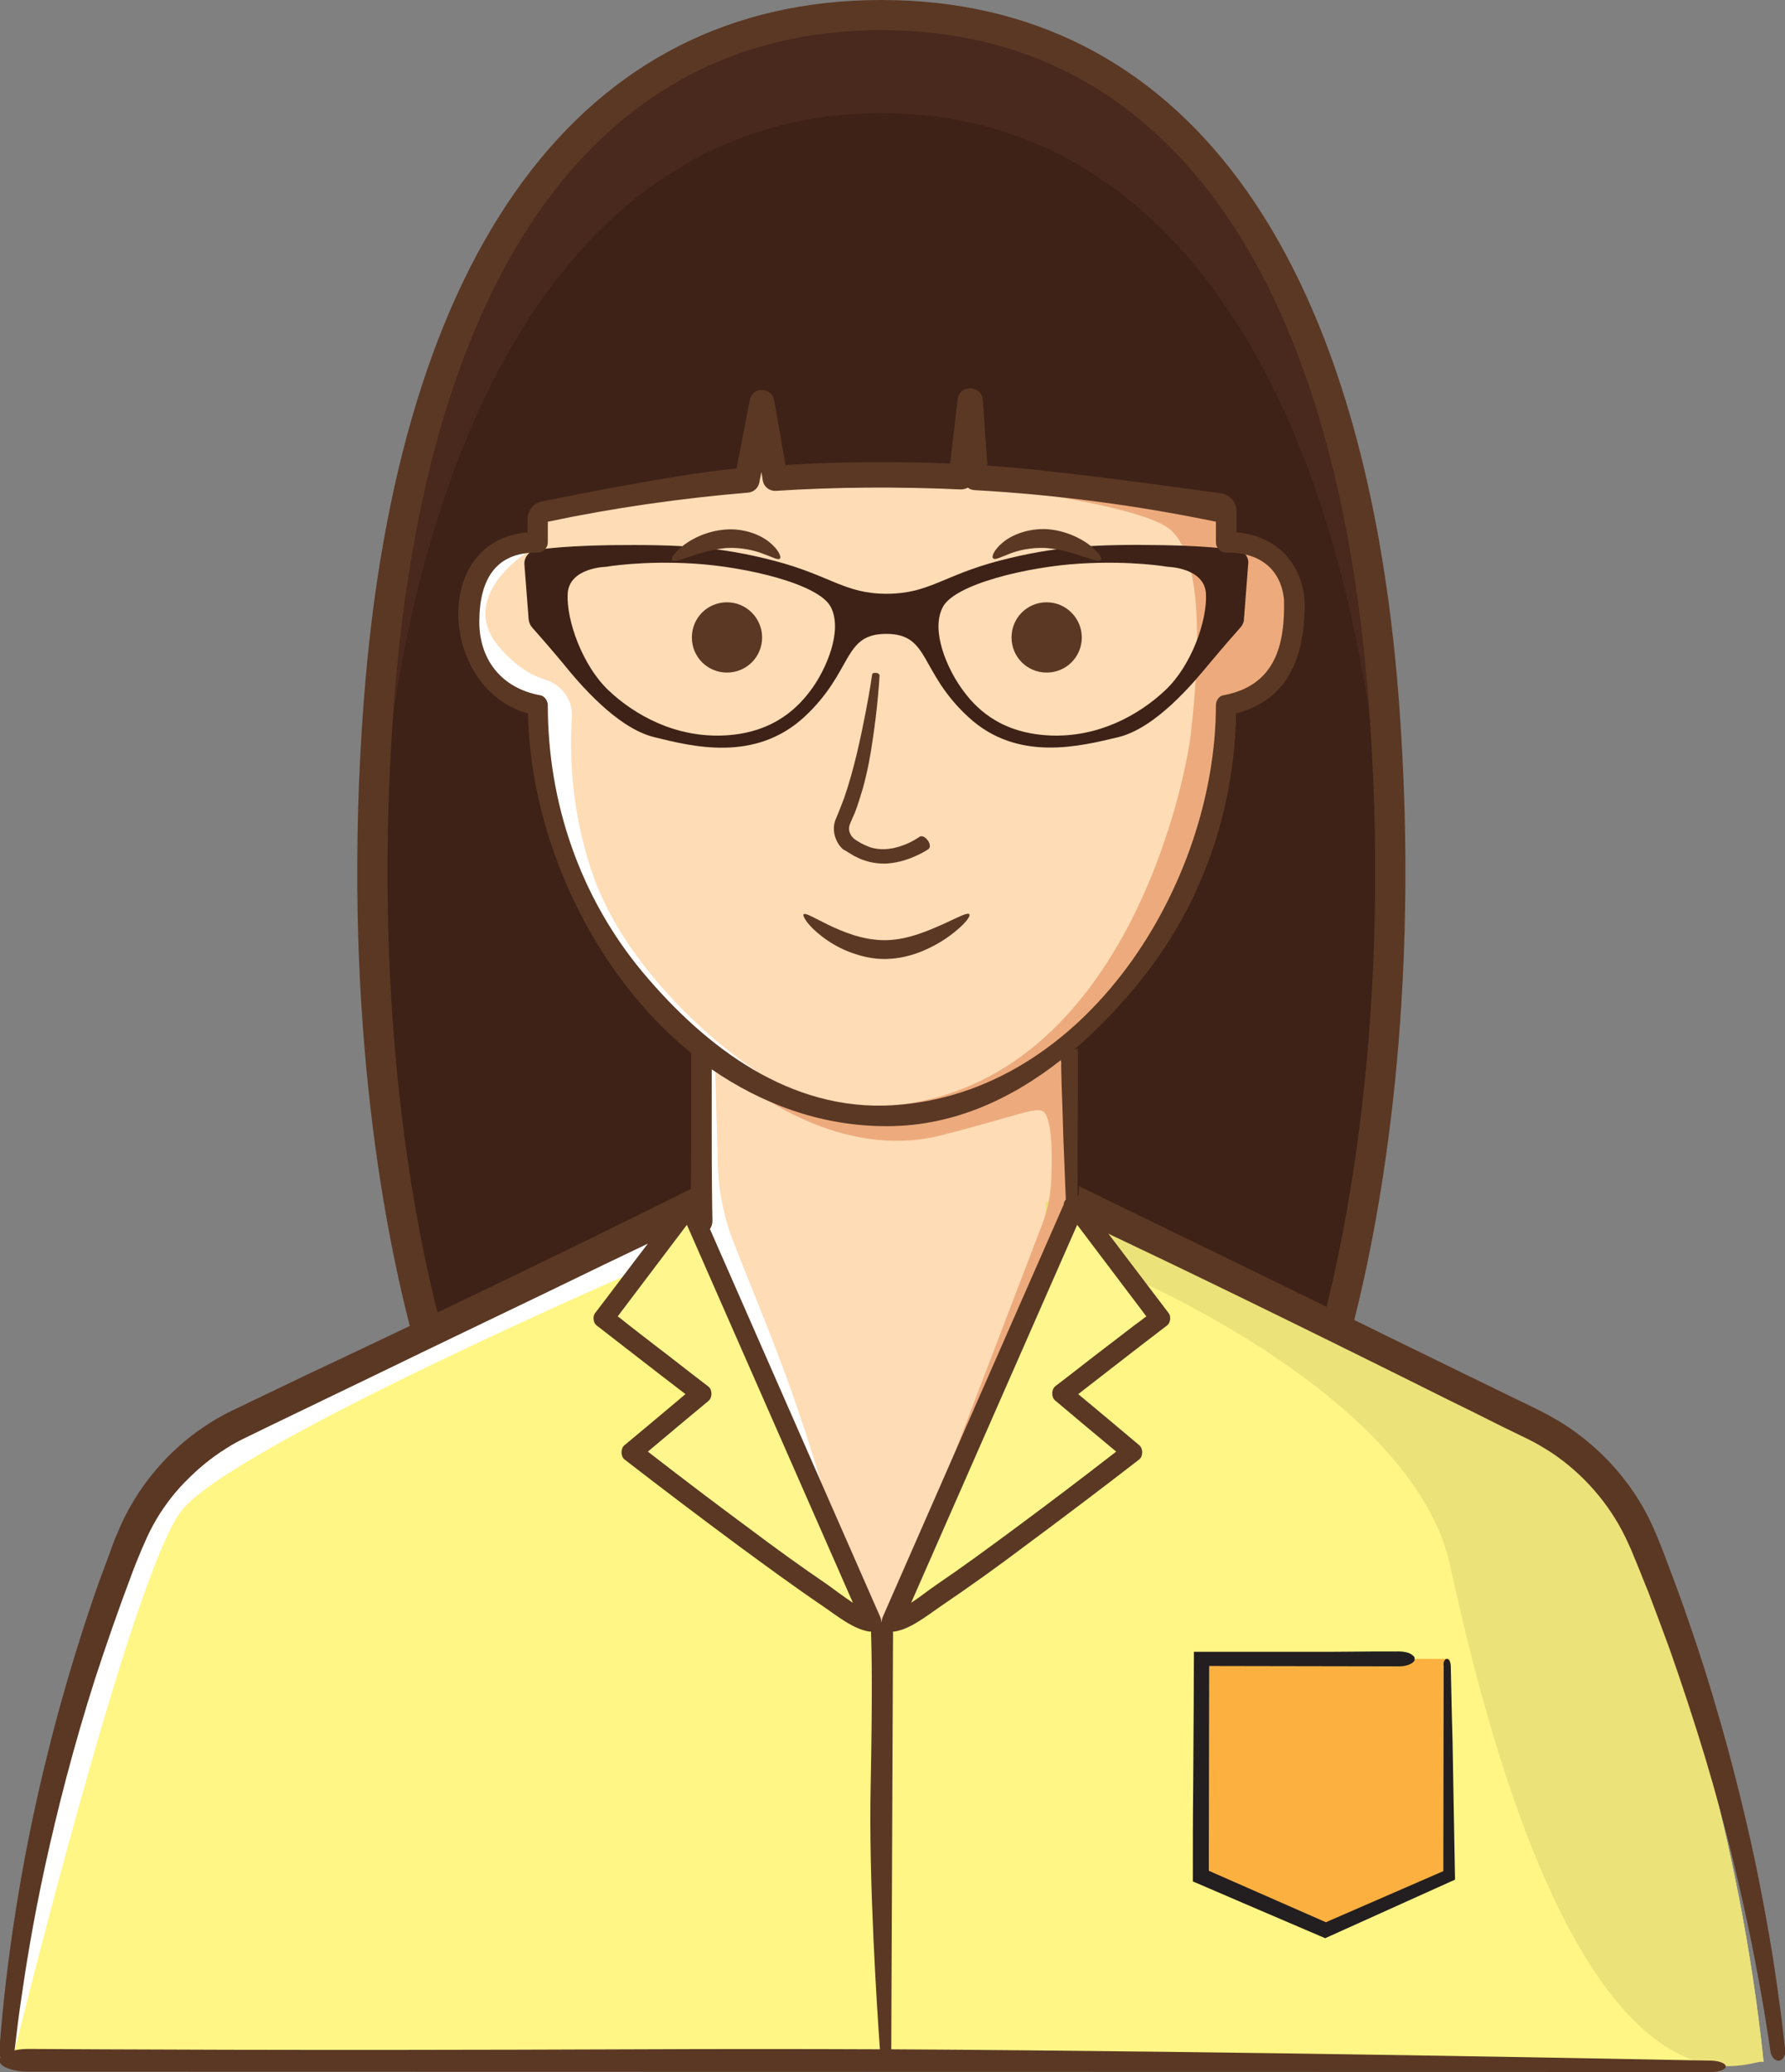 <?xml version="1.0" encoding="utf-8"?>
<!-- Generator: Adobe Illustrator 26.2.1, SVG Export Plug-In . SVG Version: 6.00 Build 0)  -->
<svg version="1.1" id="Layer_1" xmlns="http://www.w3.org/2000/svg" xmlns:xlink="http://www.w3.org/1999/xlink" x="0px" y="0px"
	 viewBox="0 0 503.1 583.8" style="enable-background:new 0 0 503.1 583.8;" xml:space="preserve">
<rect x="0" y="0" width="503.1" height="583.8" fill="#808080" stroke="none"/>
<style type="text/css">
	.st0{fill:#3E2217;}
	.st1{fill:#49281D;}
	.st2{fill:#FFF685;}
	.st3{fill:#FFFFFF;}
	.st4{fill:#FEDCB5;}
	.st5{fill:#EBE27A;}
	.st6{fill:#EDAB7D;}
	.st7{fill:#FFF78D;}
	.st8{fill:#FBB040;}
	.st9{fill:#231F20;}
	.st10{fill:#5B3824;}
</style>
<g>
	<path class="st0" d="M390,198.2c-8.9-118.7-56.1-194-141.6-194c-85.5,0-132.7,75.3-141.6,194c-8.9,118.7,17.9,191.4,17.9,191.4
		h123.8h123.8C372.2,389.6,399,316.9,390,198.2z"/>
	<path class="st1" d="M248.4,31.9c85.5,0,132.7,86.6,141.6,205.3c0.7,9.8,1.2,19.3,1.5,28.4c0.7-20.4,0.3-42.9-1.5-67.4
		c-8.9-118.7-56.1-194-141.6-194c-85.5,0-132.7,75.3-141.6,194c-1.8,24.5-2.1,47-1.5,67.4c0.3-9.2,0.8-18.6,1.5-28.4
		C115.7,118.5,162.9,31.9,248.4,31.9z"/>
	<path class="st2" d="M460.7,434.7c-5.9-14.7-17.1-26.6-31.3-33.5l-129.3-62.5h-51.5H197L67.7,401.2c-14.3,6.9-25.4,18.8-31.3,33.5
		C24.8,463.4,6.8,516.1,0,580.8h248.5h248.5C490.3,516.1,472.3,463.4,460.7,434.7z"/>
	<path class="st3" d="M4,578.3c0,0,33-134.4,47.1-152.6c14.1-18.2,129.5-68.2,129.5-68.2l10.9-16.1L67.7,401.2
		c-14.3,6.9-25.4,18.8-31.3,33.5c-11.1,27.4-28,77.1-35.4,138.1C2.9,576.3,4,578.3,4,578.3z"/>
	<path class="st4" d="M293,299.6c-12.7,9.2-28,14-43.6,14c-15.6,0-30.9-4.8-43.6-14c-2.7-2-5.4-4.1-8-6.3v57.8l50.6,106.5
		l52.5-107.1v-57.2C298.3,295.5,295.7,297.6,293,299.6z"/>
	<path class="st5" d="M429.4,401.2l-129.3-62.5h-5.4l0.7,25l22.7-4.1c0,0,80.2,33.8,90.6,81.4c36.8,170,85.9,137.9,88.3,140h0.1
		c-6.8-64.7-24.8-117.5-36.4-146.1C454.8,420,443.6,408.1,429.4,401.2z"/>
	<path class="st3" d="M201.5,298.2l0.8,29.7c0.2,7.6,1.7,15.1,4.5,22.2c8.6,22.1,16.9,40,26.9,75.5c0.4,1.2-35.9-81.8-35.9-81.8
		v-50.6L201.5,298.2z"/>
	<path class="st6" d="M300.9,293.3c-2.6,2.2-5.2,4.3-7.9,6.3c-12.7,9.2-28,14-43.6,14c-12.8,0-25.3-3.3-36.4-9.5
		c-0.8,1.5-1.4,2.5-1.4,2.5s25.2,20.5,53.6,13.3c28.4-7.2,28.8-9.9,30.4-3.4c1,3.8,0.9,10.8,0.7,16c-0.2,4.2-1,8.3-2.5,12.3
		l-27.1,70.8c0,0,1.8-2.1,4.9-5.6l29.3-59.6V293.3z"/>
	<path class="st7" d="M194.2,339.6L245.7,457c-6.2,0-67.7-47.8-67.7-47.8l19.6-16.5l-27.5-21.3L194.2,339.6z"/>
	<path class="st7" d="M302.9,339.6L251.4,457c6.2,0,67.7-47.8,67.7-47.8l-19.6-16.5l27.5-21.3L302.9,339.6z"/>
	<path class="st4" d="M364.8,169c-0.2-9.2-7.8-16.4-17-16.2l-2.3,0v-5V144c-23.3-5-46.9-8.1-70.6-9.4l-1.5-21.6l-2.4,21.4
		c-17.5-0.8-35-0.7-52.5,0.4l-3.7-21.3l-4.2,21.9c-19.8,1.6-39.5,4.5-59,8.7v3.8v5l-2.3,0c-9.2-0.2-16.8,7.1-17,16.2l-0.2,7.3
		c-0.2,11.4,8.3,21.1,19.4,22.4v2.1c0,22,6.3,43.5,18.1,62.1l0,0c9.4,14.7,21.4,27.4,35.3,37.5c12.7,9.2,28,14,43.6,14
		c15.6,0,30.9-4.8,43.6-14c14-10.1,26-22.8,35.3-37.5l0,0c11.8-18.6,18.1-40.1,18.1-62.1v-2.1c11.1-1.4,19.6-11,19.4-22.4L364.8,169
		z"/>
	<path class="st4" d="M364.8,169c-0.2-9.2-7.8-16.4-17-16.2l-2.3,0v-5V144c-23.3-5-46.9-8.1-70.6-9.4l-1.5-21.6l-2.4,21.4
		c-17.5-0.8-35-0.7-52.5,0.4l-3.7-21.3l-4.2,21.9c-19.8,1.6-39.5,4.5-59,8.7v3.8v5l-2.3,0c-9.2-0.2-16.8,7.1-17,16.2l-0.2,7.3
		c-0.2,11.4,8.3,21.1,19.4,22.4v2.1c0,22,6.3,43.5,18.1,62.1l0,0c9.4,14.7,21.4,27.4,35.3,37.5c12.7,9.2,28,14,43.6,14
		c15.6,0,30.9-4.8,43.6-14c14-10.1,26-22.8,35.3-37.5l0,0c11.8-18.6,18.1-40.1,18.1-62.1v-2.1c11.1-1.4,19.6-11,19.4-22.4L364.8,169
		z"/>
	<path class="st3" d="M219.9,305.4c-9.6-3.6-42.1-28.7-52.6-58.4c-6.4-18-6.8-34.6-6.1-44.9c0.3-5-3-9.3-7.8-10.7
		c-3.6-1.1-8.1-3.7-12.8-9.2c-11.7-13.8,7.4-26.2,7.4-26.2s-0.5-1.1-1.4-3c-7.9,1.1-14,7.8-14.2,16.1l-0.2,7.3
		c-0.2,11.4,8.3,21.1,19.4,22.4v2.1c0,22,6.3,43.5,18.1,62.1v0c9.4,14.7,21.4,27.4,35.3,37.5c4.3,3.1,8.8,5.6,13.6,7.7
		C220.6,306.8,221.2,305.9,219.9,305.4z"/>
	<path class="st6" d="M364.8,169c-0.2-9.2-7.8-16.4-17-16.2l-2.3,0v-5V144c-23.3-5-46.9-8.1-70.6-9.4l-1.5-21.6l-2.4,21.4
		c-6.4-0.3-12.7-0.4-19.1-0.5c6,0.6,67.8,6.7,77.9,15.3c10.6,9,7.5,42.3,5.9,57c-1.6,14.8-19,98.7-84,105.3
		c-5.6,0.6-8.9,1.4-10.5,2.6c2.4,0.2,4.9,0.4,7.3,0.4c15.6,0,30.9-4.8,43.6-14c14-10.1,26-22.8,35.3-37.5l0,0
		c11.8-18.6,18.1-40.1,18.1-62.1v-2.1c11.1-1.4,19.6-11,19.4-22.4L364.8,169z"/>
	<path class="st0" d="M348.8,155c-3.5-0.5-10-1.2-21.1-1.4c-18.8-0.3-30.4,0.3-46.1,4.4c-15.7,4.1-19.8,9.3-31.7,9.3
		c-11.9,0-15.9-5.2-31.7-9.3c-15.7-4.1-27.3-4.6-46.1-4.4c-11,0.2-17.6,0.8-21.1,1.4c-1.9,0.3-3.3,2-3.2,4l1.2,15.5
		c0.1,0.8,0.4,1.6,0.9,2.2c1.6,1.8,5.2,5.9,8.7,10.1c4.6,5.7,15.2,18.3,25.8,20.9c10.6,2.6,28.3,7.2,42.3-5.7
		c13.9-12.9,10.7-23.4,23.1-23.4c12.4,0,9.2,10.6,23.1,23.4c13.9,12.9,31.7,8.2,42.3,5.7c10.6-2.6,21.1-15.2,25.8-20.9
		c3.5-4.2,7.1-8.3,8.7-10.1c0.5-0.6,0.9-1.4,0.9-2.2l1.2-15.5C352.1,157,350.7,155.3,348.8,155z M229,193.8
		c-3.7,5.2-10.6,12.6-24.5,13.4c-14,0.8-25.6-5.7-33-12.7c-7.3-6.9-11.9-19.7-11.5-27.2c0.4-7.4,10.8-7.6,10.8-7.6
		s10.2-1.8,24.8-0.9s35.3,5.7,38.6,12.3C237.6,177.9,232.7,188.6,229,193.8z M328.4,194.5c-7.3,6.9-19,13.5-33,12.7
		c-14-0.8-20.8-8.1-24.5-13.4c-3.7-5.2-8.7-15.9-5.2-22.7c3.3-6.5,23.9-11.4,38.6-12.3c14.7-0.9,24.8,0.9,24.8,0.9
		s10.4,0.2,10.8,7.6C340.3,174.8,335.8,187.6,328.4,194.5z"/>
	<polygon class="st8" points="373.5,467.4 338.4,467.4 338.4,528.6 373.5,543.9 408.6,528.6 408.6,467.4 	"/>
	<g>
		<path class="st9" d="M407.8,467.4c0.6,0,1.1,0.9,1.1,2.1c0.1,3.4,0.2,10.9,0.5,21.1c0.2,10.5,0.4,24,0.7,39
			c-11.3,5.1-23.7,10.7-36.6,16.5c-12.4-5.3-25-10.7-37.3-16c0-9.2,0-18.2,0.1-26.8c0.1-16.2,0.2-30.2,0.2-37.9c16.7,0,29.5,0,39,0
			c9-0.1,15-0.1,18.7-0.1c1.2,0,2.4,0.2,3.2,0.6c0.4,0.2,0.7,0.4,1,0.7c0.1,0.1,0.2,0.3,0.3,0.4l0,0l0,0l0,0l0,0.7l0,0l0,0
			c0,0,0,0,0-0.1l0-0.1c0-0.1,0-0.2,0-0.2c0-0.1,0-0.2,0-0.2l0-0.1c0,0,0,0,0-0.1l0,0l0,0l0,0l0,0.9l0,0l0,0
			c-0.1,0.1-0.1,0.3-0.3,0.4c-0.2,0.3-0.6,0.5-1,0.7c-0.8,0.4-1.9,0.6-3.1,0.6l-53.5-0.1l-0.1,57.7l33,14.5l33.1-14.4l0.1-57.8
			C406.7,468.3,407.2,467.4,407.8,467.4z"/>
	</g>
	<g>
		<path class="st10" d="M502.7,573.6c-0.3-2.5-0.7-6.2-1.4-10.9c-1.2-9.4-3.4-22.7-6.7-38.6c-3.4-15.9-8-34.2-14.1-53.6
			c-3.1-9.7-6.5-19.6-10.3-29.5c-0.9-2.5-1.9-5-2.9-7.5c-1.1-2.6-2.2-5.2-3.6-7.7c-2.7-5-6.1-9.6-10-13.8
			c-3.9-4.1-8.3-7.8-13.2-10.9c-2.4-1.5-5-2.9-7.4-4.1c-2.4-1.2-4.8-2.3-7.2-3.5c-9.5-4.6-18.9-9.2-27.9-13.6
			c-5.6-2.7-11-5.4-16.3-8c7.4-29.2,18.9-90.7,12.6-174.2C384.7,70.3,332.9,0,248.4,0c-84.5,0-136.3,70.3-145.9,197.9
			c-6.4,84.9,5.6,147,13,175.7c-8.7,4.1-18,8.6-28.1,13.3c-4.8,2.3-9.6,4.6-14.6,7c-2.5,1.2-5,2.4-7.5,3.6c-2.7,1.3-5.3,2.8-7.8,4.5
			c-10,6.7-18.3,16.4-23.4,27.6c-0.6,1.4-1.2,2.8-1.8,4.2l-1.5,4.1c-1,2.7-2,5.4-3,8.1c-1.9,5.4-3.7,10.8-5.4,16.2
			c-3.4,10.8-6.4,21.4-8.9,31.6C3.2,534.6,0.5,568.4-0.2,578c-0.1,0.6,0.1,1.2,0.3,1.7c-0.2,0.3-0.3,0.5-0.3,0.8
			c0,1.8,3.7,3.2,8.3,3.2l474.2,0.1c2.3,0,4.1-0.7,4.1-1.6c0-0.8-1.7-1.5-3.9-1.6c-21.6-0.4-129.2-2.6-231.3-3.2l0.5-117.7
			c0.1,0,0.3,0,0.4,0c4.6-0.7,9.3-4.6,13-7.1c8.1-5.5,16.1-11.2,23.9-17.1c10.8-8,21.5-16.1,32.1-24.3c1.1-0.9,1.1-3.1,0-4
			c-5.7-4.8-11.4-9.6-17.2-14.4c8.4-6.5,16.7-13,25.1-19.4c0.9-0.7,1.1-2.5,0.4-3.4c-5.7-7.5-11.3-14.9-17-22.4
			c18.6,8.8,49.9,23.9,96.2,47c4.7,2.3,9.6,4.7,14.5,7.2c2.5,1.2,4.9,2.4,7.4,3.6c2.3,1.1,4.6,2.5,6.8,3.9
			c8.7,5.8,16.1,14.1,20.8,23.8c0.6,1.2,1.1,2.4,1.7,3.7l1.6,3.9c1.1,2.6,2.1,5.3,3.2,7.9c2,5.3,4,10.6,5.9,15.8
			c3.7,10.5,7.1,20.9,10.1,30.8c12,39.9,17,73.2,18.4,82.8c0.2,1.6,1.3,2.7,2.4,2.6c1.2-0.1,1.9-1.6,1.8-3.2
			C503.1,577.5,503,576.1,502.7,573.6z M180.2,577.4c-98.6,0.4-152.4,0-171.9-0.1c-1.5,0-2.9,0.1-4.2,0.4c0.1-0.6,0.2-1.6,0.4-3.2
			c0.3-2.5,0.7-6.1,1.4-10.7c1.3-9.2,3.4-22.4,6.8-38c3.4-15.6,8-33.7,14.1-52.8c3.1-9.5,6.5-19.3,10.2-29.1
			c0.9-2.5,1.9-4.9,2.9-7.3c1-2.3,2-4.6,3.2-6.8c2.4-4.4,5.4-8.5,8.9-12.1c3.5-3.6,7.4-6.9,11.6-9.5c2.1-1.4,4.3-2.5,6.6-3.6
			c2.4-1.2,4.8-2.3,7.2-3.5c9.5-4.6,18.9-9.1,28-13.5c18.1-8.8,35.1-16.9,49.6-23.9c10.7-5.2,20-9.7,27.6-13.3
			c-5,6.5-9.9,13.1-14.9,19.6c-0.7,0.9-0.5,2.7,0.4,3.4c8.4,6.5,16.7,13,25.1,19.4c-5.7,4.8-11.4,9.6-17.2,14.4
			c-1.1,0.9-1.1,3.1,0,4c10.6,8.2,21.3,16.3,32.1,24.3c7.9,5.8,15.8,11.6,23.9,17.1c3.7,2.5,8.4,6.4,13,7.1c0.2,0,0.3,0,0.5,0
			c0.2,5.4,0.4,19-0.1,43.2c-0.6,27.1,1.8,63.2,2.6,74.5C224.6,577.3,201.7,577.3,180.2,577.4z M151.5,155.7c1.6,0,2.9-1.3,2.9-2.9
			V147c18.5-3.9,37.4-6.6,56.4-8.2c1.6-0.1,2.9-1.3,3.2-2.8l0.6-3l0.4,2.4c0.3,1.8,1.9,3,3.7,2.9c17-1.1,34.5-1.2,52.1-0.4
			c0.7,0,1.4-0.2,2-0.5c0.5,0.4,1.2,0.7,2,0.7c23,1.3,45.8,4.3,67.9,8.9v5.8c0,1.6,1.3,2.9,2.9,2.9c8.6-0.2,15.4,4,16.3,13.3
			c0.3,12.8-2.5,24.2-17.1,26.9c-1.3,0.2-2.1,1.6-2.1,2.8c0,50.2-36.6,109.4-91,112.7c-29,1.8-52.8-16.3-70.5-37.4
			c-17.7-21.2-26.8-47.8-26.8-75.3c0-1.2-0.9-2.6-2.1-2.8c-11.1-2-17.5-10.3-17.2-21.5C135.3,163.7,139.4,155.5,151.5,155.7z
			 M248.5,317.3c19.1,0.4,36-7.2,50.5-18.6l0.1,0.7l0,0.5l0,1.1c0,1.5,0.1,2.9,0.1,4.3c0.2,5.6,0.4,10.8,0.5,15.3
			c0.3,7.9,0.6,14,0.7,17.4c-0.4,0.4-0.6,0.9-0.6,1.4c-17,38.7-34,77.4-51,116.2c-0.2,0.5-0.3,1-0.3,1.4c0,0,0,0,0,0
			c0,0-0.1,0-0.1,0c0-0.5-0.1-0.9-0.3-1.4c-16-36.4-32-72.9-48-109.3c0.4-0.6,0.7-1.4,0.7-2.3c-0.1-4.3-0.2-12.4-0.2-24.9
			c0-5.1,0-11,0-17.8C214.6,310.9,230.7,317,248.5,317.3z M199.7,394.7c1.1-0.9,1.1-3.1,0-4c-5-3.8-9.9-7.7-14.9-11.5
			c-3.2-2.5-6.4-4.9-9.5-7.4c-0.5-0.4-0.9-0.7-1.2-0.9c6.5-8.6,13-17.2,19.5-25.8c15.6,35.5,31.2,71,46.8,106.5
			c-2.6-1.7-5.2-3.7-7.3-5.2c-7.5-5.1-14.8-10.4-22-15.8c-9.6-7.1-19.1-14.3-28.5-21.6C188.2,404.3,193.9,399.5,199.7,394.7z
			 M312.3,379.1c-5,3.8-9.9,7.7-14.9,11.5c-1.1,0.9-1.1,3.1,0,4c5.7,4.8,11.4,9.6,17.2,14.4c-9.4,7.3-18.9,14.5-28.5,21.6
			c-7.3,5.4-14.5,10.7-22,15.8c-2.1,1.4-4.7,3.5-7.3,5.2c15.6-35.5,31.2-71,46.8-106.5c6.5,8.6,13,17.2,19.5,25.8
			c-0.3,0.2-0.7,0.5-1.2,0.9C318.6,374.2,315.5,376.7,312.3,379.1z M304.1,334.2c0.1,1,0,1.9-0.2,2.9c-0.1,0-0.2-0.1-0.2-0.1
			c0-4.5,0-15.7,0.1-30.6c0-2.8,0-5.7,0-8.8c0-0.7,0-1.5,0-2.2c-0.3,0.1-0.7,0.2-1.1,0.4c7.1-6.1,13.6-13,19.3-20.2
			c16.9-21.2,25.9-47.4,26.4-74.6c15.4-3.9,19.6-17.2,19.3-32c-1.1-11.2-8.6-18.1-19.2-19v-6c0-2.5-1.9-4.7-4.4-5
			c-12.4-1.7-47.8-6.7-65.8-7.8l-1.3-18.5c-0.1-1.8-1.6-3.2-3.5-3.3h-0.1c-1.8,0-3.3,1.3-3.5,3.1l-2.1,18.1
			c-15.6-0.6-31.2-0.5-46.4,0.4l-3.2-18.2c-0.3-1.7-1.7-2.9-3.4-2.9c-1.8-0.1-3.2,1.2-3.5,2.9l-3.7,19.2
			c-14.7,1.3-44.2,7.1-54.9,9.3c-2.4,0.5-4,2.6-4,5v3.7c-27.4,2.2-24.7,44.3,0.1,51c0.7,35,18.1,73,46,95.7c0,5.1,0,9.9,0,14.5
			c0,9.9,0,18.1-0.1,23.8c-12,6-35,17.4-71.4,34.8c-7.2-28.5-18.5-88.9-12.3-171.3c9.2-122.5,58-190,137.4-190
			c79.4,0,128.2,67.5,137.4,190c6.1,80.9-4.7,140.6-11.9,169.7c-9-4.4-17.6-8.6-25.4-12.4C327.1,345.4,311,337.6,304.1,334.2z"/>
		<path class="st10" d="M204.9,169.7c-5.5,0-9.9,4.4-9.9,9.9c0,5.5,4.4,9.9,9.9,9.9c5.5,0,9.9-4.4,9.9-9.9
			C214.8,174.2,210.4,169.7,204.9,169.7z"/>
		<path class="st10" d="M295,169.7c-5.5,0-9.9,4.4-9.9,9.9c0,5.5,4.4,9.9,9.9,9.9c5.5,0,9.9-4.4,9.9-9.9
			C304.9,174.2,300.5,169.7,295,169.7z"/>
		<path class="st10" d="M239.3,240.3c0.5,0.3,1,0.6,1.5,0.9c1,0.5,2,1,3.1,1.3c2.1,0.7,4.3,0.9,6.2,0.8c3.8-0.3,6.7-1.5,8.6-2.4
			c1.9-0.9,2.9-1.6,2.9-1.6c0.7-0.4,0.6-1.6-0.1-2.5c-0.7-1-1.7-1.4-2.2-1.1c-1.1,0.7-3.4,2.3-7.2,3.2c-1.9,0.4-4.1,0.6-6.6-0.1
			c-1.2-0.4-2.5-1-3.8-1.8c-0.3-0.2-0.6-0.4-0.9-0.6c-0.2-0.2-0.4-0.4-0.6-0.6c-0.4-0.4-0.6-1-0.8-1.5c-0.2-0.7-0.1-1.4,0.1-2
			c0.4-1,0.9-2.1,1.4-3.2c0.9-2.3,1.6-4.7,2.3-7c1.3-4.7,2.2-9.5,2.8-13.9c1.3-8.7,1.8-15.8,1.9-17.9c0-0.3-0.4-0.7-1-0.7
			c-0.6-0.1-1.1,0.1-1.1,0.5c0,0-0.6,4.4-1.9,11c-1.3,6.6-3.1,15.4-6,23.8l-1.2,3.1l-0.6,1.5l-0.3,0.7c-0.1,0.3-0.3,0.7-0.4,1
			c-1,2.9,0.1,6.2,2.2,8.1C238.4,239.7,238.8,240,239.3,240.3z"/>
		<path class="st10" d="M231.6,263.8c1.9,1.5,4.5,3.1,7.5,4.3c3.1,1.2,6.7,2.2,10.7,2.1c4-0.1,7.6-1.1,10.6-2.4
			c3-1.3,5.5-2.8,7.5-4.3c3.9-2.9,5.8-5.4,5.3-5.9c-0.5-0.6-3.1,0.8-7.2,2.7c-4.1,1.8-10,4.5-16.3,4.6c-6.4,0.1-12.2-2.4-16.2-4.3
			c-4.1-2-6.5-3.5-7-3C226.1,258.1,227.7,260.8,231.6,263.8z"/>
		<path class="st10" d="M204.8,154.4c4-0.2,7.6,0.6,10.2,1.6c2.6,0.9,4.2,1.9,4.8,1.4c0.5-0.4-0.3-2.5-2.9-4.6
			c-2.5-2.1-7.2-4-12.4-3.6c-5.2,0.4-9.3,2.5-11.8,4.4c-2.5,2-3.7,3.6-3.3,4.2C190.3,159.1,196.7,155.1,204.8,154.4z"/>
		<path class="st10" d="M284.6,156c2.6-1,6.1-1.8,10.2-1.6c8.1,0.6,14.6,4.7,15.5,3.3c0.4-0.6-0.8-2.2-3.3-4.2
			c-2.5-1.9-6.7-4-11.8-4.4c-5.2-0.3-9.8,1.5-12.4,3.6c-2.6,2.1-3.4,4.1-2.9,4.6C280.4,157.9,282,157,284.6,156z"/>
	</g>
</g>
</svg>
